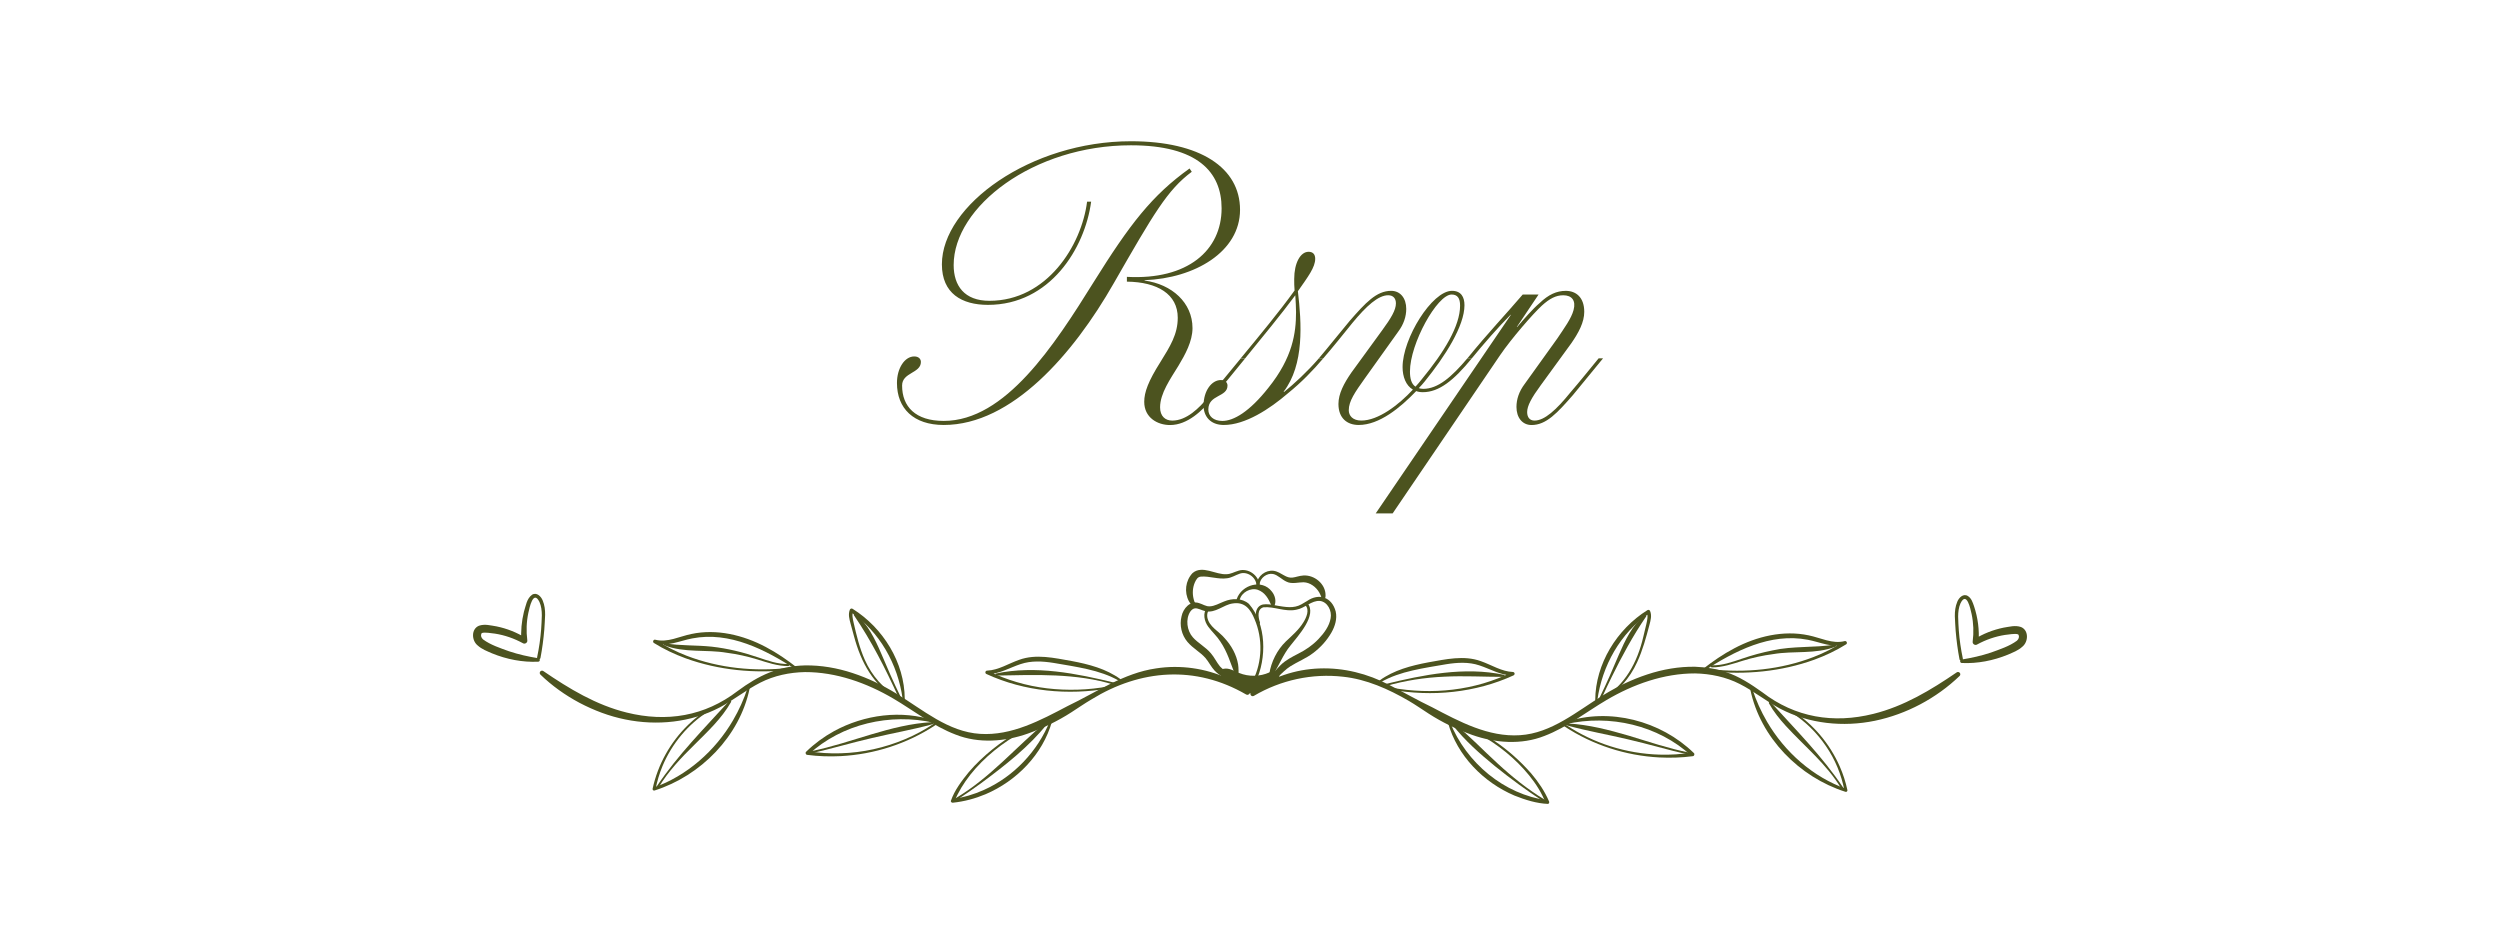 <?xml version="1.0" encoding="UTF-8"?>
<svg id="Layer_1" xmlns="http://www.w3.org/2000/svg" viewBox="0 0 1200 453.67">
  <defs>
    <style>
      .cls-1 {
        fill: #4c531f;
      }
    </style>
  </defs>
  <g>
    <path class="cls-1" d="M430.54,183.83c0-7.08,3.71-12.74,8.31-12.74,2.12,0,3.18,1.24,3.18,2.65,0,5.48-9.02,4.95-9.02,11.32,0,10.08,6.37,16.98,19.99,16.98,29.54,0,53.07-36.26,72-66.69,17.33-27.77,27.95-41.57,45.99-54.48l1.06,1.59c-11.67,8.67-18.22,19.99-37.5,53.6-19.28,33.79-48.82,67.93-81.55,67.93-14.5,0-22.46-7.96-22.46-20.17ZM549.23,192.86c0-4.6,1.95-9.91,7.78-19.11,4.6-7.43,8.31-13.27,8.31-21.23,0-11.32-9.73-17.16-24.41-17.33v-2.3c29.19,1.59,45.46-12.74,45.46-32.9,0-17.51-11.68-30.25-43.52-30.25-46.88,0-85.09,29.54-85.09,57.49,0,9.91,5.13,17.16,17.16,17.16,27.6,0,44.22-26.53,46.88-47.58h1.95c-3.01,22.47-19.81,49.53-49.53,49.53-12.56,0-22.11-5.48-22.11-19.46,0-28.3,42.63-59.08,90.75-59.08,33.26,0,52.36,12.74,52.36,32.9s-21.76,32.9-45.82,33.79v.18c13.09,1.77,23,10.61,23,22.82,0,6.37-3.54,12.74-6.72,18.04-3.89,6.37-8.84,13.27-8.84,19.99,0,4.25,2.48,6.37,5.84,6.37,6.9,0,12.91-6.01,17.33-11.32,4.07-4.42,12.03-14.33,15.57-18.57h2.12c-4.07,4.95-12.21,15.04-16.1,19.64-4.42,5.31-11.5,12.38-19.99,12.38-6.01,0-12.38-3.54-12.38-11.14Z"/>
    <path class="cls-1" d="M577.71,194.63c0-7.08,3.89-12.21,8.31-12.21,2.12,0,3.18,1.24,3.18,2.65,0,5.66-9.2,4.25-9.2,11.5,0,3.18,2.48,5.48,6.72,5.48,5.31,0,12.91-4.25,22.11-15.92,11.67-14.5,13.27-26.36,13.27-36.26,0-2.3-.18-5.31-.35-8.14-6.54,8.84-15.57,19.81-24.06,30.25h-2.12c9.2-11.14,18.57-22.47,25.83-32.55-.18-1.95-.18-3.71-.18-5.48,0-7.78,3.01-13.09,6.9-13.09,2.12,0,3.18,1.24,3.18,3.36,0,4.07-3.36,8.49-8.31,15.57,1.77,15.21,3.18,35.2-6.9,48.29h.35c4.6-3.71,11.14-9.73,16.63-16.1h2.12c-4.95,5.84-10.61,11.67-16.98,16.8-8.84,7.61-20.52,15.21-30.78,15.21-6.54,0-9.73-4.25-9.73-9.38Z"/>
    <path class="cls-1" d="M706.49,171.98c-8.67,10.61-15.74,16.27-23.53,16.27-1.24,0-2.3-.18-3.18-.53-7.61,7.96-17.69,16.27-27.6,16.27-5.48,0-9.73-3.18-9.73-10.08,0-4.95,2.65-9.91,6.19-15.04l14.68-20.17c4.42-6.01,6.72-9.91,6.72-13.09,0-2.3-1.24-3.89-3.71-3.89-4.78,0-10.44,5.13-17.16,13.27-4.42,5.48-9.38,11.68-13.97,16.98h-2.12c4.95-5.84,10.26-12.56,14.86-18.04,7.43-8.49,12.74-14.33,19.81-14.33,4.42,0,7.25,3.54,7.25,8.67,0,3.71-1.24,7.43-3.89,10.97l-15.92,22.29c-4.78,6.72-7.78,10.97-7.78,15.39,0,2.65,1.95,4.95,6.01,4.95,8.14,0,17.87-7.43,24.77-14.86-3.36-1.95-4.95-6.19-4.95-10.79,0-13.8,14.15-36.62,23.7-36.62,4.42,0,6.01,3.01,6.01,6.9,0,9.91-9.2,24.41-19.1,36.62-.88,1.06-1.77,2.12-2.83,3.18.53.18,1.24.35,2.12.35,7.08,0,13.62-5.66,21.23-14.68h2.12ZM679.43,185.6c1.06-1.24,2.12-2.3,3.01-3.54,10.79-13.09,18.4-25.65,18.4-35.38,0-3.54-1.24-5.31-4.07-5.31-6.9,0-19.99,23.53-19.99,36.97,0,3.36.71,6.01,2.65,7.25Z"/>
    <path class="cls-1" d="M660.32,246.46l64.92-95.35h-.18c-6.01,6.01-12.91,13.97-18.57,20.87h-2.12c9.73-12.03,18.22-20.87,26.53-30.6h7.61l-10.44,15.57h.18c3.01-3.54,7.43-8.67,10.79-11.5,4.25-4.07,8.14-5.84,12.56-5.84,4.78,0,8.84,3.01,8.84,10.08,0,4.95-2.65,9.91-6.19,15.04l-14.68,20.17c-4.42,6.01-6.54,9.91-6.54,12.91,0,2.48,1.24,4.07,3.54,4.07,4.78,0,10.44-5.13,17.16-13.44,4.6-5.31,9.38-11.32,13.62-16.45h2.12c-4.6,5.48-9.91,12.21-14.51,17.69-7.43,8.49-12.74,14.33-19.81,14.33-4.42,0-7.25-3.54-7.25-8.67,0-3.71,1.24-7.43,3.89-10.97l15.74-21.94c3.18-4.78,6.72-9.55,7.78-13.62,1.24-4.6-.88-7.08-4.95-7.08-3.54,0-6.54,1.59-10.26,4.95-4.25,3.89-14.68,15.92-19.99,23.7l-51.65,76.06h-8.14Z"/>
  </g>
  <g>
    <path class="cls-1" d="M600.61,332.17c19.96-14.48,45.11-14.61,66.52-3.24,6.85,3.46,13.48,7.3,20.39,10.6,13.01,6.85,26.93,14.35,42.03,13.37,15.3-.95,27.46-11.58,40.17-19.32,6.59-4.05,13.61-7.43,20.97-9.85,7.35-2.44,15.24-3.83,23.01-3.69,4.83.21,9.9.87,14.47,2.48,6.5,2.03,12.33,5.91,17.79,9.8,15.76,12.1,34.1,15.1,53.23,10.34,14.66-3.62,27.63-11.44,40.03-19.92.5-.34,1.19-.21,1.54.29.31.45.23,1.05-.14,1.42-11.16,10.72-25.47,18.35-40.67,21.52-15.22,3.13-31.55,1.48-45.39-5.76-6.76-3.59-12.74-8.49-19.5-11.91-6.63-3.37-14.02-4.91-21.41-5.06-14.96-.03-29.66,5.2-42.47,12.75-9.78,5.75-19.04,13.17-29.88,17.27-11.06,4.39-23.69,3.39-34.68-.51-7.29-2.62-14.34-6-20.81-10.18-3.23-2.07-6.35-4.27-9.63-6.18-9.69-5.64-20.34-10.38-31.48-11.56-14.76-1.7-29.94,1.56-42.84,9.19-.52.31-1.2.14-1.51-.39-.29-.49-.15-1.12.3-1.45h0Z"/>
    <path class="cls-1" d="M695.67,345.4c15.3,4.4,28.86,13.95,39.31,25.85,3.42,4.06,6.49,8.49,8.58,13.47.19.45-.02.97-.47,1.16-5.53-.22-11.03-1.96-16.16-4.01-14.9-6.35-27.45-19.14-31.87-34.89-.16-.59.71-.92.96-.32,7.81,19.48,25.89,34.68,46.82,37.51,0,0-.94,1.22-.94,1.22-1.85-4.79-4.67-9.23-7.96-13.26-6.6-8.09-14.93-14.76-24.05-19.83-4.57-2.53-9.41-4.62-14.46-5.91-.63-.14-.41-1.16.25-.98h0Z"/>
    <path class="cls-1" d="M667.82,330.06c19.45,3.58,40.2,1.44,57.97-7.44,0,0,.35,1.62.35,1.62-5.77-.03-10.82-3.16-16.05-4.86-5.05-1.7-10.51-1.41-15.89-.55-5.41.93-10.9,1.77-16.21,3-5.32,1.23-10.52,2.92-15.27,5.65-.24.14-.55.06-.69-.18-.13-.22-.06-.51.14-.66,6.86-5,15.26-7.18,23.47-8.72,8.22-1.43,16.99-3.52,25.15-.57,2.69.95,5.19,2.2,7.7,3.24,2.51,1.03,5.07,1.87,7.68,1.96.48,0,.87.4.85.88-.01.33-.21.61-.49.74-9.14,4.2-18.97,6.8-28.95,7.91-9.96,1.13-20.07.67-29.94-1.01-.63-.12-.5-1.11.18-.99h0Z"/>
    <path class="cls-1" d="M751.63,347.91c13.19,8.88,28.99,13.83,44.86,14.31,5.29.18,10.59-.19,15.8-1.02l-.48,1.53c-15.94-14.67-39.14-19.93-60.15-15.16-.59.15-.89-.77-.28-.97,21.13-7.14,45.81-.6,61.65,14.84.55.48.24,1.46-.48,1.53-5.35.71-10.74.87-16.11.6-16.08-.85-31.91-5.95-45.37-14.82-.53-.36-.01-1.22.56-.84h0Z"/>
    <path class="cls-1" d="M768.63,335.48c11.32-6.16,17.34-17.67,20.16-29.84.52-2.01.99-4.04,1.45-6.07.47-2.01.92-4.05.18-5.58l1.3.39c-13.96,9.43-22.71,25.16-25,41.75-.07.6-1.02.56-1.01-.07.1-17.42,10.41-34.04,25.03-43.18.45-.31,1.09-.12,1.3.39.93,2.23.25,4.56-.31,6.68-1.61,6.08-3.25,12.17-5.91,17.91-1.75,3.83-4.05,7.45-6.89,10.57-2.84,3.13-6.15,5.81-9.8,7.94-.57.32-1.09-.54-.5-.88h0Z"/>
    <path class="cls-1" d="M860.33,341.13c10.03,6.43,17.99,15.89,22.76,26.79,1.6,3.63,2.83,7.43,3.66,11.32.13.53-.43,1.02-.94.83-22.13-7.04-40.83-25.98-45.63-48.94-.11-.59.77-.87.98-.26,1.79,5.43,4.14,10.62,6.99,15.51,8.53,14.63,22.07,26.63,38.12,32.32,0,0-.94.83-.94.83-1.43-7.64-4.47-14.98-8.88-21.39-4.38-6.43-10.04-12.04-16.66-16.15-.55-.34-.03-1.22.54-.85h0Z"/>
    <path class="cls-1" d="M821.19,321.21c16.54,1.9,33.67.18,49.24-5.81,5.18-2,10.14-4.52,14.75-7.57l.71,1.56c-6.2,1.82-12.28-1.21-18.15-2.3-17.97-3.48-35.17,5.44-49.86,14.95-.5.34-1.1-.43-.59-.82,4.76-3.74,9.78-7.21,15.19-10.04,10.78-5.71,23.53-8.81,35.69-6.21,5.76,1.18,11.43,4.26,17.26,2.76.92-.27,1.53,1.06.68,1.57-4.8,3-9.94,5.41-15.22,7.35-15.88,5.74-33.08,7.35-49.82,5.58-.63-.08-.57-1.08.11-1h0Z"/>
    <path class="cls-1" d="M940.55,316.43c-.86-4.51-1.45-9.06-1.84-13.64-.18-4.67-1.12-9.4.78-13.94.74-1.91,2.87-4.13,5.07-2.77,1.76,1.12,2.31,3.04,2.96,4.86,1.87,5.55,2.62,11.45,2.2,17.33,0,0-2.14-1.37-2.14-1.37,4.31-2.71,9.13-4.6,14.14-5.63,2.81-.41,5.48-1.27,8.36-.3,3.81,1.58,3.56,7.03.72,9.39-2.19,1.99-4.5,2.75-7.02,3.88-6.98,2.85-14.62,4.36-22.13,4-.98-.05-1.06-1.51-.09-1.65,4.81-.79,9.5-1.82,14.04-3.34,4.21-1.52,8.95-3.06,12.52-5.71.88-.81,1.2-1.76.83-2.71-.11-.2-.17-.27-.37-.37-1.37-.46-4.5.12-6.22.31-4.65.73-9.18,2.3-13.34,4.58-.96.64-2.32-.24-2.14-1.37.57-4.36.42-8.85-.5-13.2-.56-2.57-2.37-11.22-5.34-5.2-1.75,3.96-1,8.81-.81,13.08.34,4.52,1,9,1.93,13.43.21,1.07-1.4,1.41-1.62.33h0Z"/>
    <path class="cls-1" d="M740.7,384.6c-7.96-5.21-15.65-10.83-23.07-16.81-7.37-6.03-14.55-12.37-20.44-19.89-.36-.45.27-1.09.72-.71,7.41,5.97,13.88,12.85,20.9,19.24,6.93,6.43,14.37,12.35,22.44,17.32.56.34.03,1.23-.55.85h0Z"/>
    <path class="cls-1" d="M810.46,362.2c-9.75-2.19-19.31-5.08-29-7.3-9.69-2.31-19.44-3.97-29.06-6.63-.56-.14-.43-1.04.16-1,10.02.53,19.77,3.09,29.36,5.89,9.56,2.88,18.99,6.12,28.75,8.05.63.12.47,1.14-.21.99h0Z"/>
    <path class="cls-1" d="M767.9,334.68c3.3-6.72,6.26-13.57,9.17-20.48,2.99-6.86,6.35-14.03,12.28-18.9.43-.36,1.08.21.75.68-6.31,9.22-11.58,18.96-16.5,28.99-1.64,3.36-3.26,6.73-4.78,10.14-.27.6-1.22.19-.92-.43h0Z"/>
    <path class="cls-1" d="M664.83,328.38c18.47-4.53,38.1-8.46,57.04-4.48.56.12.48,1.02-.11,1-9.55,0-18.97-.59-28.51-.09-9.5.41-18.99,1.88-28.14,4.54-.62.18-.94-.8-.27-.97h0Z"/>
    <path class="cls-1" d="M883.84,378.55c-6.91-11.64-17.57-20.22-26.63-30.09-3.03-3.33-5.9-6.87-8.11-10.85-.29-.49.42-1.04.81-.6,12.04,13.28,24.79,26.04,34.79,41.01.35.55-.5,1.12-.86.53h0Z"/>
    <path class="cls-1" d="M821.72,319.34c4.95.16,9.74-1.6,14.48-3.19,4.77-1.64,9.67-2.97,14.64-3.96,9.83-2.2,20.07-1.19,29.92-2.77.56-.11.85.74.29.97-9.6,3.78-19.99,1.88-29.91,3.58-4.94.64-9.83,1.71-14.61,3.19-4.77,1.47-9.64,3.2-14.83,3.19-.65,0-.67-1.03.02-1.01h0Z"/>
    <g>
      <path class="cls-1" d="M601.42,326.61c4.5-9.02,4.75-20.06.81-29.31-1.94-4.87-4.77-8.55-10.45-7.65-4.56.58-8.33,4.85-13.25,3.7-1.63-.34-3.67-1.59-5.04-1.33-.79.12-1.55.7-2.14,1.54-2.38,3.58-1.65,9.17,1.23,12.36,2.32,2.67,6.17,4.69,8.64,7.65,1.73,2.01,2.78,4.4,4.37,6.31,4.2,4.38,10.59,6.05,16.45,7,.87.1.82,1.45-.06,1.47-6.62.1-13.94-1.42-18.83-6.29-1.83-1.94-2.92-4.35-4.55-6.24-2.57-2.9-5.88-4.49-8.61-7.69-2.85-3.36-3.91-8.03-2.85-12.28.71-3.7,4.22-7.83,8.44-6.35,1.75.52,3.39,1.69,5.1,1.55,2.36-.09,4.59-1.46,6.87-2.33,3.79-1.6,8.6-1.75,11.93,1.14,8.46,9.71,8.62,26.13,3.27,37.4-.43.87-1.76.24-1.33-.65h0Z"/>
      <path class="cls-1" d="M603.35,299.07c-1.08-3.06-1.12-8.03,2.86-8.92,3.32-.45,6.45.67,9.64,1.02,2.05.28,4.1.42,6.02-.02,1.93-.38,3.62-1.52,5.45-2.62,5.81-4.06,12.02-1.88,13.82,5,.78,3.46-.35,7.1-2.02,10.03-2.22,3.88-5.22,7.19-8.78,9.87-3.39,2.61-7.5,4.19-10.99,6.41-4.51,2.79-7.47,8.38-13.35,8.82-.99.1-4.43-.17-3.85-1.67.16-.31.52-.46.84-.38,5.27,1.12,8.41-4.25,11.81-7.47,2.36-2.3,5.51-3.9,8.31-5.35,3.68-1.85,6.92-4.08,9.74-7.03,2.75-2.88,5.24-6.29,5.85-10,.7-3.47-1.42-7.85-5.11-8.31-4.04-.35-7.31,3.55-11.41,4.22-5.32,1.15-10.51-1.62-15.7-1.18-3.1.85-2.58,4.56-1.73,7.2.27.95-1.18,1.33-1.42.39h0Z"/>
      <path class="cls-1" d="M593.64,287.5c2.35-6.79,12.1-9.76,16.83-3.58,1.52,1.85,2.26,4.57,1.27,6.82-.27.66-1.28.59-1.47-.08-1.42-3.35-3.06-6.29-6.5-7.54-3.4-1.21-7.88,1.21-8.71,4.81-.26.99-1.75.54-1.41-.43h0Z"/>
      <path class="cls-1" d="M603.18,280.36c.46-3.9,4.25-6.84,8.14-6.38,1.98.29,3.53,1.38,4.98,2.17,1.37.78,2.66,1.3,4.21,1.08,1.45-.16,3.05-.85,5.1-.99,5.3-.35,10.64,4.01,10.66,9.43.02.77-.07,1.78-.83,2.32-.53.39-1.5.32-1.56-.46-.03-.41.28-.76.69-.78-.11-.07-.29.05-.3,0-.27-.7-.55-1.57-.96-2.23-1.53-2.73-4.44-4.95-7.62-5.03-2.14-.05-5.64.99-8.04-.23-2.34-.99-4.24-3.28-6.58-3.74-2.91-.58-6.34,1.93-6.43,4.96-.04,1.01-1.57.9-1.47-.11h0Z"/>
      <path class="cls-1" d="M603.1,280.89c-.09-3.78-4.51-6.87-8.09-5.5-1.96.66-3.87,1.94-6.06,2.18-4.21.61-8.47-1.12-12.42-.8-1.67.07-2.34,1.4-3.02,2.85-1.06,2.46-1.23,5.35-.54,7.98.2.71.33,1.34.74,1.82,0,0,.43.26.43.26.47.27.38,1.03-.13,1.18-1.59.45-2.7-1.13-3.35-2.31-2.3-4.28-1.65-9.87,1.76-13.47,4.67-4.01,11.23.94,16.34.53,1.88,0,3.64-1.06,5.81-1.7,2.19-.7,4.73-.16,6.57,1.17,1.85,1.3,3.23,3.37,3.43,5.73.04.41-.27.76-.67.8-.42.04-.79-.29-.8-.72h0Z"/>
      <path class="cls-1" d="M597.65,332.41c-3.06-1.37-5.97-3.1-8.63-5.14-1.5-1.15-3.05-2.63-3.12-4.52-.09-.87.48-1.6,1.34-1.71,2.59-.59,5.1.99,7.55,1.99,4.62,1.89,10.02,1.78,14.56-.29,1.13-.51,2.41-1.15,3.54-.63,1.32.61,1.5,2.54.74,3.78-.76,1.23-2.14,1.93-3.44,2.56-2.05,1-4.1,2-6.15,3-2,.97-4.35,1.95-6.35.98"/>
      <path class="cls-1" d="M580.52,292.55c-.95.94-1.21,2.37-1.02,3.68.75,4.59,5.58,6.75,8.35,10.11,3.2,3.5,5.69,7.9,6.45,12.64.11,1.05.77,5.71-.86,5.42-.27-.05-.49-.23-.58-.47-2.19-5.6-3.71-10.99-7.08-15.96-1.63-2.59-3.9-4.56-5.76-7.06-1.96-2.6-2.9-6.6-.58-9.37.67-.75,1.78.29,1.08,1.01h0Z"/>
      <path class="cls-1" d="M627.47,289.36c5.12,5.76-4.56,16.01-8.11,20.58-3.48,4.22-5.37,9.47-8.38,14.02,0,0-.15.23-.15.23-.02.03-.04.07-.06.07,0,.01-.01-.01-.02-.04,0-.04,0-.09-.04-.18-.1-.32-.46-.56-.82-.48.95-.18,1.21,1.27.27,1.45-.48.1-.92-.32-.92-.78-.02-.22.01-.58.02-.81.91-5.76,3.74-11.44,7.94-15.52,2.98-2.8,6.25-5.63,8.37-9.09,1.49-2.36,3.21-6.19.91-8.38-.78-.65.26-1.81,1-1.09h0Z"/>
    </g>
    <path class="cls-1" d="M598.17,333.37c-24.36-14.16-50.75-12.13-74.32,2.38-3.28,1.92-6.41,4.12-9.63,6.18-6.48,4.18-13.53,7.56-20.81,10.18-10.99,3.9-23.62,4.9-34.68.51-10.84-4.11-20.1-11.52-29.88-17.27-12.82-7.55-27.51-12.79-42.47-12.75-7.4.15-14.78,1.69-21.41,5.06-6.76,3.43-12.74,8.33-19.5,11.91-13.83,7.24-30.16,8.89-45.39,5.76-7.65-1.54-15.01-4.35-21.89-7.96-6.86-3.65-13.24-8.19-18.78-13.56-.44-.42-.45-1.12-.03-1.56.38-.39.98-.44,1.42-.14,12.4,8.48,25.37,16.31,40.03,19.92,19.16,4.76,37.45,1.76,53.23-10.34,10.08-7.45,19.49-11.95,32.26-12.29,7.77-.14,15.65,1.25,23.01,3.69,7.36,2.42,14.38,5.81,20.97,9.85,12.7,7.74,24.87,18.38,40.17,19.32,15.1.98,29.01-6.52,42.03-13.37,13.84-6.61,26.88-15.81,42.4-18.05,11.6-1.81,23.77-.09,34.43,4.8,3.56,1.6,6.94,3.6,10.08,5.9.49.36.6,1.05.24,1.54-.34.46-.98.58-1.46.29h0Z"/>
    <path class="cls-1" d="M504.58,345.74c-18.4,4.95-39.27,21.1-46.47,39,0,0-.94-1.22-.94-1.22,5.19-.7,10.27-2.17,15.03-4.32,14.39-6.41,25.88-18.54,31.79-33.19.21-.57,1.14-.29.96.32-4.42,15.75-16.97,28.54-31.87,34.89-5,2.1-10.3,3.52-15.7,4.08-.49.07-.95-.29-1-.79,1.78-5.2,5.24-9.73,8.65-13.91,3.44-4.05,7.33-7.68,11.45-11.01,4.12-3.32,8.54-6.27,13.18-8.81,4.66-2.51,9.53-4.66,14.68-6.03.63-.16.91.81.25.98h0Z"/>
    <path class="cls-1" d="M532.36,330.42c-19.74,3.44-40.59,1.53-58.89-6.9-.81-.36-.55-1.64.35-1.62,5.49-.23,10.21-3.39,15.39-5.19,8.16-2.95,16.93-.86,25.15.57,8.2,1.54,16.61,3.72,23.47,8.72.23.16.28.48.11.71-.15.21-.44.26-.66.14-4.75-2.72-9.95-4.42-15.27-5.64-5.31-1.23-10.8-2.07-16.21-3-5.38-.86-10.84-1.16-15.89.55-2.55.83-5.05,1.99-7.67,3-2.62,1.01-5.43,1.84-8.37,1.86l.35-1.62c4.42,2.2,9.04,4.01,13.79,5.4,9.5,2.83,19.49,3.94,29.39,3.63,4.96-.14,9.91-.7,14.79-1.59.63-.12.85.88.18.99h0Z"/>
    <path class="cls-1" d="M448.93,348.12c-13.45,8.87-29.28,13.97-45.37,14.82-5.37.27-10.77.1-16.11-.6-.72-.07-1.04-1.05-.48-1.53,3.97-3.87,8.49-7.17,13.35-9.86,14.55-7.94,32.48-10.38,48.3-4.99.58.21.35,1.11-.28.97-21.01-4.77-44.21.5-60.15,15.16,0,0-.48-1.53-.48-1.53,5.21.83,10.51,1.19,15.8,1.02,10.59-.3,21.12-2.64,30.89-6.76,4.89-2.04,9.58-4.58,13.98-7.54.52-.36,1.13.47.56.84h0Z"/>
    <path class="cls-1" d="M430.87,335.72c-11.66-6.64-17.6-17.79-20.96-30.37-.57-2.02-1.11-4.04-1.65-6.05-.56-2.12-1.24-4.45-.31-6.68.21-.5.85-.69,1.3-.39,14.62,9.14,24.94,25.76,25.03,43.18,0,.61-.92.7-1.01.07-2.28-16.59-11.03-32.32-25-41.75,0,0,1.3-.39,1.3-.39-.73,1.53-.29,3.58.18,5.58,1.39,6.05,2.84,12.17,5.38,17.84,3.33,7.55,9,14.06,16.23,18.08.57.31.09,1.22-.5.88h0Z"/>
    <path class="cls-1" d="M340.21,341.35c-9.91,6.19-17.73,15.63-22.22,26.4-1.48,3.59-2.61,7.33-3.32,11.15,0,0-.94-.83-.94-.83,16.04-5.69,29.59-17.69,38.12-32.32,2.86-4.89,5.2-10.08,6.99-15.51.17-.56,1.11-.38.98.26-4.79,22.97-23.5,41.9-45.63,48.94-.51.19-1.07-.3-.94-.83,2.5-11.64,8.57-22.47,17.12-30.74,2.86-2.74,5.95-5.24,9.29-7.38.56-.34,1.11.49.54.85h0Z"/>
    <path class="cls-1" d="M378.93,321.57c-16.74,1.78-33.94.17-49.82-5.58-5.28-1.94-10.42-4.35-15.22-7.35-.82-.5-.26-1.84.68-1.57,5.83,1.5,11.5-1.58,17.26-2.75,12.16-2.6,24.91.5,35.69,6.21,5.42,2.84,10.44,6.3,15.19,10.04.47.38-.03,1.17-.59.82-14.69-9.52-31.89-18.44-49.86-14.95-5.88,1.1-11.95,4.13-18.15,2.3,0,0,.71-1.56.71-1.56,4.6,3.05,9.57,5.57,14.75,7.57,15.57,5.99,32.7,7.71,49.24,5.81.62-.08.81.92.11,1h0Z"/>
    <path class="cls-1" d="M257.82,315.47c.93-4.43,1.59-8.92,1.93-13.43.19-4.28.95-9.13-.8-13.08-2.97-6.02-4.79,2.64-5.34,5.2-.92,4.34-1.07,8.83-.5,13.2.18,1.14-1.18,2-2.14,1.37-4.16-2.28-8.69-3.85-13.34-4.58-1.72-.19-4.86-.77-6.22-.32-.2.11-.26.18-.37.38-.36.95-.05,1.9.83,2.71,3.57,2.65,8.31,4.19,12.52,5.71,4.54,1.52,9.23,2.55,14.04,3.34.97.14.9,1.62-.09,1.65-7.51.36-15.15-1.15-22.13-4-2.53-1.13-4.84-1.9-7.02-3.88-2.83-2.35-3.09-7.81.72-9.39,2.87-.97,5.54-.11,8.36.3,5.01,1.03,9.84,2.92,14.14,5.63l-2.14,1.37c-.35-4.71.1-9.43,1.21-13.97.93-2.87,1.3-6.34,3.94-8.22,2.2-1.34,4.34.86,5.07,2.77,1.91,4.53.96,9.26.78,13.94-.38,4.57-.98,9.13-1.84,13.64-.22,1.07-1.84.75-1.62-.33h0Z"/>
    <path class="cls-1" d="M458.75,383.11c16.45-9.73,28.83-24.4,43.34-36.56.44-.37,1.1.25.72.71-8.91,11.22-20.34,20.09-31.77,28.59-3.83,2.82-7.77,5.5-11.74,8.11-.54.36-1.13-.48-.55-.85h0Z"/>
    <path class="cls-1" d="M389.33,360.57c19.48-3.92,38.02-12.88,58.1-13.94.57-.03.75.84.16,1-9.62,2.66-19.37,4.32-29.06,6.63-9.69,2.22-19.25,5.11-29,7.3-.63.14-.88-.85-.21-.99h0Z"/>
    <path class="cls-1" d="M431.18,334.47c-6.17-13.53-12.89-26.83-21.28-39.13-.32-.46.32-1.05.75-.68,2.98,2.41,5.33,5.51,7.26,8.76,1.96,3.25,3.53,6.7,5.02,10.14,2.91,6.91,5.87,13.76,9.17,20.48.29.59-.63,1.06-.92.43h0Z"/>
    <path class="cls-1" d="M534.9,328.72c-18.39-5.68-37.66-4.79-56.65-4.45-.58.01-.69-.89-.11-1,18.93-3.98,38.56-.05,57.04,4.48.62.17.39,1.16-.27.97h0Z"/>
    <path class="cls-1" d="M315.3,377.38c10-14.97,22.75-27.73,34.79-41.01.38-.42,1.12.1.81.6-4.48,7.91-11.2,14.14-17.55,20.48-6.37,6.25-12.59,12.79-17.2,20.46-.33.56-1.23.05-.86-.53h0Z"/>
    <path class="cls-1" d="M378.3,319.71c-5.19.01-10.06-1.72-14.83-3.19-4.78-1.47-9.67-2.55-14.61-3.19-9.93-1.7-20.31.2-29.91-3.58-.54-.21-.3-1.09.29-.97,7.37,1.27,14.92.81,22.4,1.62,7.55.84,15,2.66,22.17,5.11,4.74,1.59,9.53,3.35,14.48,3.19.65-.03.71,1.01.02,1.01h0Z"/>
  </g>
</svg>